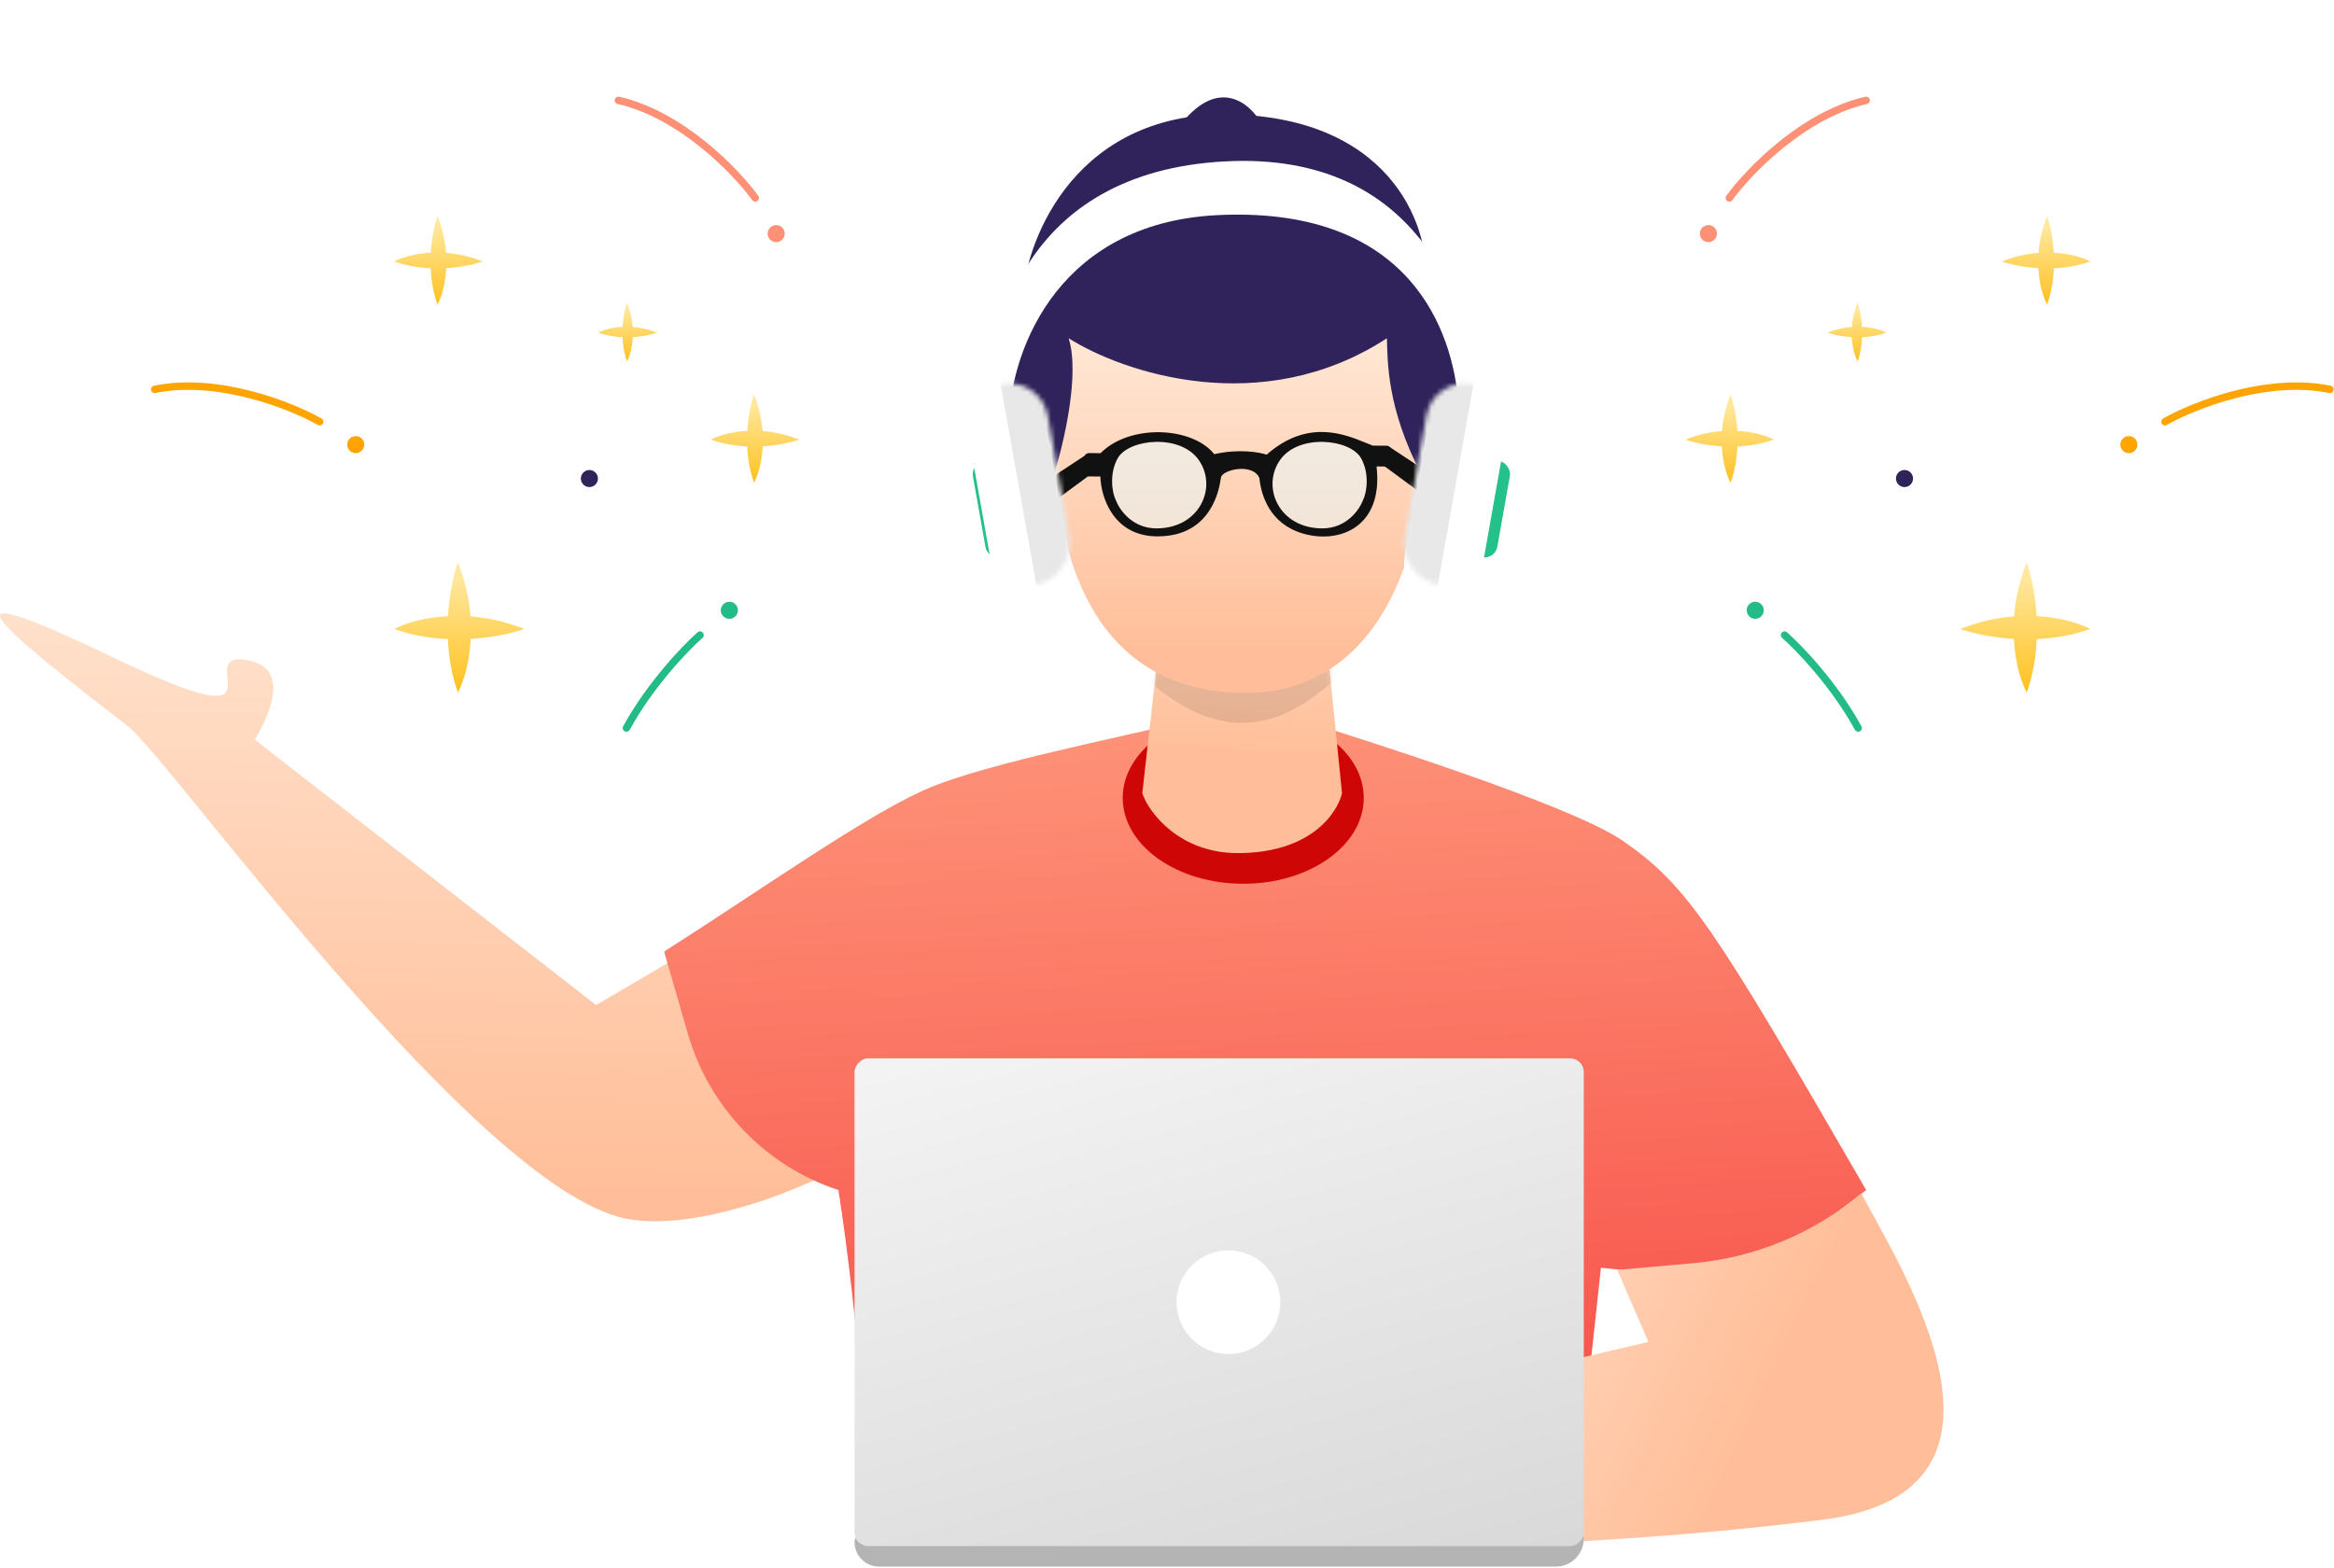 <svg width="503" height="338" viewBox="0 0 503 338" fill="none" xmlns="http://www.w3.org/2000/svg">
<path d="M128.47 216.659L168.191 193.341L199.393 239.773C181.165 254.985 150.542 266.048 134.718 262.67C102.244 255.737 36.62 163.534 27.515 156.514C-3.483 132.617 -13.559 123.548 25.229 142.117C62.209 159.821 42.623 142.117 51.683 142.117C62.568 142.877 58.961 152.538 54.921 159.46L128.47 216.659Z" fill="url(#paint0_linear)"/>
<path d="M349.852 181.334C338.645 173.552 294.363 159.534 274.915 153.497L254.34 155.742C241.376 158.956 213.569 164.435 200.779 169.621C187.988 174.806 164.776 191.343 143.121 205.133L148.234 222.841C152.826 238.744 164.969 251.356 180.687 256.547C184.732 282.269 188.22 324.086 187.644 337.05L338.13 336.933L345.019 273.285L376.008 276.605L402.185 256.547C369.408 199.853 363.86 191.062 349.852 181.334Z" fill="url(#paint1_linear)"/>
<path d="M392.903 327.588C440.584 321.543 409.572 273.218 401.119 257.259C390.894 265.866 378.268 271.117 364.955 272.3L348.524 273.759L355.252 289.281L282.613 306.287L272.422 334.558C279.68 333.322 333.61 335.107 392.903 327.588Z" fill="url(#paint2_linear)"/>
<path d="M271.844 26.623C269.497 22.38 262.767 16.439 254.619 26.623H271.844Z" fill="#30235B"/>
<ellipse rx="25.973" ry="18.508" transform="matrix(-1 0 0 1 267.933 172.006)" fill="#CF0606"/>
<path d="M289.214 171.011L285.583 134.862H250.238L246.178 171.011C247.597 175.268 254.297 183.904 266.704 183.904C282.516 183.904 288.2 175.268 289.214 171.011Z" fill="url(#paint3_linear)"/>
<mask id="mask0" mask-type="alpha" maskUnits="userSpaceOnUse" x="246" y="134" width="44" height="50">
<path d="M289.214 171.011L285.583 134.862H250.238L246.171 171.084C247.59 175.341 254.312 183.905 266.719 183.905C282.532 183.905 288.2 175.268 289.214 171.011Z" fill="url(#paint4_linear)"/>
</mask>
<g mask="url(#mask0)">
<path opacity="0.1" d="M237.5 136.246C269.459 175.788 287.318 143.994 296.543 139.225L290.204 112.493L252.362 107.974L237.5 136.246Z" fill="black"/>
</g>
<path d="M268.545 149.374C306.662 149.374 313.217 94.659 301.44 69.633C274.941 37.246 241.818 56.138 228.569 69.633C225.379 90.488 221.862 149.374 268.545 149.374Z" fill="url(#paint5_linear)"/>
<path d="M227.918 107.516L235.386 102.015L234.23 97.919L225.701 103.544L227.918 107.516Z" fill="#111111"/>
<path d="M305.723 105.921L298.255 100.419L299.41 96.324L307.94 101.948L305.723 105.921Z" fill="#111111"/>
<path d="M298.889 72.921C271.865 90.528 241.907 80.257 230.306 72.921C232.749 80.625 229.288 95.434 227.253 101.875C209.669 78.977 215.417 66.612 220.49 63.291C221.335 51.879 231.71 23.345 266.539 24.697C301.368 26.05 308.127 50.752 307.14 59.91C320.328 77.832 312.482 95.354 306.121 101.875C298.889 87.835 299.054 77.986 298.889 72.921Z" fill="#30235B"/>
<g filter="url(#filter0_d)">
<path d="M263.771 42.318C304.114 40.968 313.1 67.499 314.306 82.905C314.403 84.139 315.412 85.111 316.649 85.111C317.97 85.111 319.022 84.01 318.904 82.695C317.144 62.941 306.612 28.422 263.771 30.802C220.515 33.205 212.053 67.64 213.38 86.836C213.451 87.863 214.319 88.639 215.349 88.639C216.472 88.639 217.373 87.728 217.418 86.606C218.054 70.679 228.642 43.336 263.771 42.318Z" fill="white"/>
</g>
<g filter="url(#filter1_d)">
<rect width="5.476" height="21.013" rx="2.738" transform="matrix(-0.985 0.175 0.175 0.985 214.572 94.939)" fill="#24C28A"/>
</g>
<g filter="url(#filter2_d)">
<rect width="16.867" height="43.773" rx="8.433" transform="matrix(-0.985 0.175 0.175 0.985 224.337 81.316)" fill="white"/>
</g>
<g filter="url(#filter3_d)">
<rect x="320.483" y="94.939" width="5.476" height="21.013" rx="2.738" transform="rotate(10.054 320.483 94.939)" fill="#24C28A"/>
</g>
<g filter="url(#filter4_d)">
<rect x="308.872" y="81.316" width="16.867" height="43.773" rx="8.433" transform="rotate(10.054 308.872 81.316)" fill="white"/>
</g>
<mask id="mask1" mask-type="alpha" maskUnits="userSpaceOnUse" x="302" y="82" width="23" height="45">
<rect x="308.872" y="81.316" width="16.867" height="43.773" rx="8.433" transform="rotate(10.054 308.872 81.316)" fill="white"/>
</mask>
<g mask="url(#mask1)">
<rect width="21.94" height="47.517" transform="matrix(-0.985 -0.175 -0.175 0.985 317.814 81.316)" fill="#E8E8E8"/>
</g>
<mask id="mask2" mask-type="alpha" maskUnits="userSpaceOnUse" x="209" y="82" width="22" height="45">
<rect width="16.867" height="43.773" rx="8.433" transform="matrix(-0.985 0.175 0.175 0.985 224.337 81.316)" fill="white"/>
</mask>
<g mask="url(#mask2)">
<rect x="215.371" y="81.316" width="21.94" height="47.517" transform="rotate(-10.098 215.371 81.316)" fill="#E8E8E8"/>
</g>
<path opacity="0.5" d="M284.97 113.907C290.363 113.907 293.078 109.657 293.768 107.76C294.562 106.173 295.188 102.038 293.31 98.753C290.92 94.577 279.691 93.412 275.758 99.312C271.824 105.212 275.758 113.907 284.97 113.907Z" fill="#E6FCFF"/>
<path opacity="0.5" d="M249.239 113.907C243.846 113.907 241.131 109.657 240.441 107.76C239.647 106.173 239.021 102.038 240.899 98.753C243.289 94.577 254.518 93.412 258.451 99.312C262.385 105.212 258.451 113.907 249.239 113.907Z" fill="#E6FCFF"/>
<path fill-rule="evenodd" clip-rule="evenodd" d="M272.972 98.01C281.766 90.287 289.71 93.555 294.417 95.491C294.941 95.707 295.424 95.905 295.864 96.071L298.811 96.076C299.366 96.077 299.814 96.53 299.81 97.085L299.788 99.563C299.783 100.112 299.336 100.554 298.788 100.554L296.657 100.554C298.2 113.805 288.428 117.351 280.613 114.962C273.645 112.833 271.78 106.808 271.408 103.028C269.917 99.725 263.383 101.251 263.124 102.954C263.118 102.994 263.111 103.039 263.104 103.088L263.104 103.088C262.797 105.162 261.252 115.611 249.489 115.625C239.854 115.637 237.241 107.03 237.139 102.724L234.645 102.702C234.092 102.697 233.649 102.246 233.654 101.693L233.681 98.662C233.685 98.11 234.137 97.666 234.689 97.671L237.183 97.693C243.46 91.335 256.941 91.93 261.69 97.91C266.929 96.702 271.394 97.474 272.972 98.01ZM284.97 113.907C290.363 113.907 293.078 109.657 293.768 107.76C294.562 106.173 295.189 102.038 293.31 98.753C290.92 94.577 279.691 93.412 275.758 99.312C271.824 105.212 275.758 113.907 284.97 113.907ZM240.44 107.76C241.13 109.657 243.845 113.907 249.238 113.907C258.45 113.907 262.384 105.212 258.45 99.312C254.517 93.412 243.288 94.577 240.898 98.753C239.02 102.038 239.646 106.173 240.44 107.76Z" fill="#111111"/>
<path d="M341.318 331.687C341.318 331.132 340.869 330.683 340.314 330.683H185.922C184.951 330.683 184.164 331.47 184.164 332.441C184.164 335.353 186.525 337.715 189.438 337.715H335.291C338.62 337.715 341.318 335.016 341.318 331.687Z" fill="#B4B4B4"/>
<rect width="157.155" height="105.147" rx="2.947" transform="matrix(-1 0 0 1 341.318 228.147)" fill="url(#paint6_linear)"/>
<circle r="11.177" transform="matrix(-1 0 0 1 264.742 280.721)" fill="white"/>
<path fill-rule="evenodd" clip-rule="evenodd" d="M374.404 92.875C374.205 89.467 373.525 86.613 372.959 85.027C371.846 87.809 371.296 90.48 371.11 92.915C368.674 93.101 366.004 93.651 363.222 94.764C364.808 95.331 367.661 96.01 371.07 96.21C371.26 99.828 372.191 102.64 372.959 104.08C373.893 101.463 374.32 98.772 374.431 96.237C376.966 96.125 379.658 95.699 382.275 94.764C380.835 93.996 378.023 93.066 374.404 92.875Z" fill="url(#paint7_linear)"/>
<path fill-rule="evenodd" clip-rule="evenodd" d="M401.292 70.449C401.159 68.18 400.707 66.28 400.33 65.225C399.589 67.076 399.223 68.854 399.099 70.475C397.478 70.599 395.7 70.965 393.849 71.706C394.904 72.083 396.804 72.535 399.073 72.668C399.199 75.077 399.819 76.948 400.33 77.907C400.952 76.165 401.236 74.374 401.31 72.686C402.997 72.612 404.789 72.328 406.531 71.706C405.572 71.195 403.701 70.575 401.292 70.449Z" fill="url(#paint8_linear)"/>
<path fill-rule="evenodd" clip-rule="evenodd" d="M442.615 54.471C442.416 51.062 441.736 48.209 441.17 46.623C440.057 49.405 439.507 52.075 439.321 54.511C436.885 54.697 434.214 55.247 431.433 56.36C433.019 56.926 435.872 57.606 439.281 57.805C439.471 61.424 440.401 64.236 441.17 65.676C442.104 63.059 442.531 60.367 442.642 57.832C445.177 57.721 447.869 57.294 450.486 56.36C449.046 55.592 446.234 54.661 442.615 54.471Z" fill="url(#paint9_linear)"/>
<path fill-rule="evenodd" clip-rule="evenodd" d="M438.906 132.812C438.613 127.797 437.613 123.599 436.779 121.265C435.142 125.358 434.333 129.287 434.059 132.871C430.476 133.144 426.547 133.954 422.454 135.591C424.787 136.424 428.986 137.424 434.001 137.717C434.28 143.041 435.649 147.178 436.779 149.297C438.154 145.447 438.782 141.487 438.945 137.757C442.675 137.593 446.636 136.966 450.486 135.591C448.367 134.461 444.23 133.091 438.906 132.812Z" fill="url(#paint10_linear)"/>
<circle r="1.841" transform="matrix(-1 0 0 1 410.437 103.157)" fill="#2F235A"/>
<circle r="1.841" transform="matrix(-1 0 0 1 368.179 50.36)" fill="#FE9076"/>
<circle r="1.841" transform="matrix(-1 0 0 1 458.798 95.847)" fill="#FFA400"/>
<circle r="1.841" transform="matrix(-1 0 0 1 378.272 131.557)" fill="#23BB86"/>
<path d="M372.69 42.675C376.854 36.957 388.581 24.744 402.184 21.634" stroke="#FE9076" stroke-width="1.603" stroke-linecap="round"/>
<path d="M466.568 90.911C472.721 87.424 488.446 81.145 502.119 83.933" stroke="#FFA400" stroke-width="1.603" stroke-linecap="round"/>
<path d="M384.593 136.906C387.746 139.688 395.332 147.59 400.451 156.937" stroke="#23BB86" stroke-width="1.603" stroke-linecap="round"/>
<path fill-rule="evenodd" clip-rule="evenodd" d="M161.054 92.875C161.253 89.467 161.933 86.613 162.499 85.027C163.612 87.809 164.162 90.48 164.348 92.915C166.784 93.101 169.454 93.651 172.236 94.764C170.65 95.331 167.797 96.01 164.388 96.21C164.198 99.828 163.267 102.64 162.499 104.08C161.565 101.463 161.138 98.772 161.027 96.237C158.492 96.125 155.8 95.699 153.183 94.764C154.623 93.996 157.435 93.066 161.054 92.875Z" fill="url(#paint11_linear)"/>
<path fill-rule="evenodd" clip-rule="evenodd" d="M134.166 70.449C134.299 68.18 134.751 66.28 135.128 65.225C135.869 67.076 136.235 68.854 136.359 70.475C137.98 70.599 139.758 70.965 141.609 71.706C140.554 72.083 138.654 72.535 136.385 72.668C136.259 75.077 135.639 76.948 135.128 77.907C134.506 76.165 134.222 74.374 134.148 72.686C132.461 72.612 130.669 72.328 128.927 71.706C129.886 71.195 131.757 70.575 134.166 70.449Z" fill="url(#paint12_linear)"/>
<path fill-rule="evenodd" clip-rule="evenodd" d="M92.843 54.471C93.042 51.062 93.722 48.209 94.288 46.623C95.401 49.405 95.951 52.075 96.137 54.511C98.573 54.697 101.244 55.247 104.025 56.36C102.439 56.926 99.586 57.606 96.177 57.805C95.987 61.424 95.057 64.236 94.288 65.676C93.354 63.059 92.927 60.367 92.816 57.832C90.281 57.721 87.589 57.294 84.972 56.36C86.412 55.592 89.224 54.661 92.843 54.471Z" fill="url(#paint13_linear)"/>
<path fill-rule="evenodd" clip-rule="evenodd" d="M96.552 132.812C96.845 127.797 97.845 123.599 98.679 121.265C100.316 125.358 101.125 129.287 101.399 132.871C104.982 133.144 108.911 133.954 113.004 135.591C110.671 136.424 106.472 137.424 101.458 137.717C101.178 143.041 99.809 147.178 98.679 149.297C97.304 145.447 96.676 141.487 96.513 137.757C92.783 137.593 88.822 136.966 84.972 135.591C87.091 134.461 91.228 133.091 96.552 132.812Z" fill="url(#paint14_linear)"/>
<circle cx="127.021" cy="103.157" r="1.841" fill="#2F235A"/>
<circle cx="167.279" cy="50.36" r="1.841" fill="#FE9076"/>
<circle cx="76.66" cy="95.847" r="1.841" fill="#FFA400"/>
<circle cx="157.185" cy="131.557" r="1.841" fill="#23BB86"/>
<path d="M162.768 42.675C158.604 36.957 146.877 24.744 133.274 21.634" stroke="#FE9076" stroke-width="1.603" stroke-linecap="round"/>
<path d="M68.89 90.911C62.737 87.424 47.012 81.145 33.339 83.933" stroke="#FFA400" stroke-width="1.603" stroke-linecap="round"/>
<path d="M150.865 136.906C147.712 139.688 140.126 147.59 135.007 156.937" stroke="#23BB86" stroke-width="1.603" stroke-linecap="round"/>
<defs>
<filter id="filter0_d" x="179.252" y="0.685" width="173.661" height="125.955" filterUnits="userSpaceOnUse" color-interpolation-filters="sRGB">
<feFlood flood-opacity="0" result="BackgroundImageFix"/>
<feColorMatrix in="SourceAlpha" type="matrix" values="0 0 0 0 0 0 0 0 0 0 0 0 0 0 0 0 0 0 127 0"/>
<feOffset dy="4"/>
<feGaussianBlur stdDeviation="17"/>
<feColorMatrix type="matrix" values="0 0 0 0 0.039 0 0 0 0 0.065 0 0 0 0 0.104 0 0 0 0.13 0"/>
<feBlend mode="normal" in2="BackgroundImageFix" result="effect1_dropShadow"/>
<feBlend mode="normal" in="SourceGraphic" in2="effect1_dropShadow" result="shape"/>
</filter>
<filter id="filter1_d" x="175.616" y="65.374" width="76.189" height="88.775" filterUnits="userSpaceOnUse" color-interpolation-filters="sRGB">
<feFlood flood-opacity="0" result="BackgroundImageFix"/>
<feColorMatrix in="SourceAlpha" type="matrix" values="0 0 0 0 0 0 0 0 0 0 0 0 0 0 0 0 0 0 127 0"/>
<feOffset dy="4"/>
<feGaussianBlur stdDeviation="17"/>
<feColorMatrix type="matrix" values="0 0 0 0 0.039 0 0 0 0 0.065 0 0 0 0 0.104 0 0 0 0.13 0"/>
<feBlend mode="normal" in2="BackgroundImageFix" result="effect1_dropShadow"/>
<feBlend mode="normal" in="SourceGraphic" in2="effect1_dropShadow" result="shape"/>
</filter>
<filter id="filter2_d" x="175.07" y="52.658" width="89.567" height="111.363" filterUnits="userSpaceOnUse" color-interpolation-filters="sRGB">
<feFlood flood-opacity="0" result="BackgroundImageFix"/>
<feColorMatrix in="SourceAlpha" type="matrix" values="0 0 0 0 0 0 0 0 0 0 0 0 0 0 0 0 0 0 127 0"/>
<feOffset dy="4"/>
<feGaussianBlur stdDeviation="17"/>
<feColorMatrix type="matrix" values="0 0 0 0 0.039 0 0 0 0 0.065 0 0 0 0 0.104 0 0 0 0.13 0"/>
<feBlend mode="normal" in2="BackgroundImageFix" result="effect1_dropShadow"/>
<feBlend mode="normal" in="SourceGraphic" in2="effect1_dropShadow" result="shape"/>
</filter>
<filter id="filter3_d" x="283.25" y="65.374" width="76.189" height="88.775" filterUnits="userSpaceOnUse" color-interpolation-filters="sRGB">
<feFlood flood-opacity="0" result="BackgroundImageFix"/>
<feColorMatrix in="SourceAlpha" type="matrix" values="0 0 0 0 0 0 0 0 0 0 0 0 0 0 0 0 0 0 127 0"/>
<feOffset dy="4"/>
<feGaussianBlur stdDeviation="17"/>
<feColorMatrix type="matrix" values="0 0 0 0 0.039 0 0 0 0 0.065 0 0 0 0 0.104 0 0 0 0.13 0"/>
<feBlend mode="normal" in2="BackgroundImageFix" result="effect1_dropShadow"/>
<feBlend mode="normal" in="SourceGraphic" in2="effect1_dropShadow" result="shape"/>
</filter>
<filter id="filter4_d" x="268.571" y="52.657" width="89.567" height="111.363" filterUnits="userSpaceOnUse" color-interpolation-filters="sRGB">
<feFlood flood-opacity="0" result="BackgroundImageFix"/>
<feColorMatrix in="SourceAlpha" type="matrix" values="0 0 0 0 0 0 0 0 0 0 0 0 0 0 0 0 0 0 127 0"/>
<feOffset dy="4"/>
<feGaussianBlur stdDeviation="17"/>
<feColorMatrix type="matrix" values="0 0 0 0 0.039 0 0 0 0 0.065 0 0 0 0 0.104 0 0 0 0.13 0"/>
<feBlend mode="normal" in2="BackgroundImageFix" result="effect1_dropShadow"/>
<feBlend mode="normal" in="SourceGraphic" in2="effect1_dropShadow" result="shape"/>
</filter>
<linearGradient id="paint0_linear" x1="118.338" y1="81.321" x2="115.691" y2="257.189" gradientUnits="userSpaceOnUse">
<stop stop-color="#FFEFE0"/>
<stop offset="1" stop-color="#FFBE99"/>
</linearGradient>
<linearGradient id="paint1_linear" x1="262.844" y1="123.208" x2="275.244" y2="371.546" gradientUnits="userSpaceOnUse">
<stop stop-color="#FF9F81"/>
<stop offset="1" stop-color="#F53838"/>
</linearGradient>
<linearGradient id="paint2_linear" x1="277.909" y1="210.483" x2="396.581" y2="267.358" gradientUnits="userSpaceOnUse">
<stop offset="0.068" stop-color="#FFEFE0"/>
<stop offset="1" stop-color="#FFBE99"/>
</linearGradient>
<linearGradient id="paint3_linear" x1="268.915" y1="95.975" x2="266.835" y2="162.361" gradientUnits="userSpaceOnUse">
<stop stop-color="#FFEFE0"/>
<stop offset="1" stop-color="#FFBE99"/>
</linearGradient>
<linearGradient id="paint4_linear" x1="268.915" y1="95.975" x2="271.829" y2="171.606" gradientUnits="userSpaceOnUse">
<stop stop-color="#FFEFE0"/>
<stop offset="1" stop-color="#FFBE99"/>
</linearGradient>
<linearGradient id="paint5_linear" x1="265.458" y1="60.583" x2="265.458" y2="140.302" gradientUnits="userSpaceOnUse">
<stop stop-color="#FFEFE0"/>
<stop offset="1" stop-color="#FFBE99"/>
</linearGradient>
<linearGradient id="paint6_linear" x1="111.028" y1="-78.913" x2="52.923" y2="129.581" gradientUnits="userSpaceOnUse">
<stop offset="0.017" stop-color="white"/>
<stop offset="1" stop-color="#D7D7D7"/>
</linearGradient>
<linearGradient id="paint7_linear" x1="372.748" y1="87.055" x2="372.748" y2="104.945" gradientUnits="userSpaceOnUse">
<stop stop-color="#FFE89E"/>
<stop offset="1" stop-color="#FFBF1A"/>
</linearGradient>
<linearGradient id="paint8_linear" x1="400.19" y1="66.575" x2="400.19" y2="78.482" gradientUnits="userSpaceOnUse">
<stop stop-color="#FFE89E"/>
<stop offset="1" stop-color="#FFBF1A"/>
</linearGradient>
<linearGradient id="paint9_linear" x1="440.959" y1="48.651" x2="440.959" y2="66.54" gradientUnits="userSpaceOnUse">
<stop stop-color="#FFE89E"/>
<stop offset="1" stop-color="#FFBF1A"/>
</linearGradient>
<linearGradient id="paint10_linear" x1="436.47" y1="124.249" x2="436.47" y2="150.569" gradientUnits="userSpaceOnUse">
<stop stop-color="#FFE89E"/>
<stop offset="1" stop-color="#FFBF1A"/>
</linearGradient>
<linearGradient id="paint11_linear" x1="162.71" y1="87.055" x2="162.71" y2="104.945" gradientUnits="userSpaceOnUse">
<stop stop-color="#FFE89E"/>
<stop offset="1" stop-color="#FFBF1A"/>
</linearGradient>
<linearGradient id="paint12_linear" x1="135.268" y1="66.575" x2="135.268" y2="78.482" gradientUnits="userSpaceOnUse">
<stop stop-color="#FFE89E"/>
<stop offset="1" stop-color="#FFBF1A"/>
</linearGradient>
<linearGradient id="paint13_linear" x1="94.499" y1="48.651" x2="94.499" y2="66.54" gradientUnits="userSpaceOnUse">
<stop stop-color="#FFE89E"/>
<stop offset="1" stop-color="#FFBF1A"/>
</linearGradient>
<linearGradient id="paint14_linear" x1="98.988" y1="124.249" x2="98.988" y2="150.569" gradientUnits="userSpaceOnUse">
<stop stop-color="#FFE89E"/>
<stop offset="1" stop-color="#FFBF1A"/>
</linearGradient>
</defs>
</svg>
